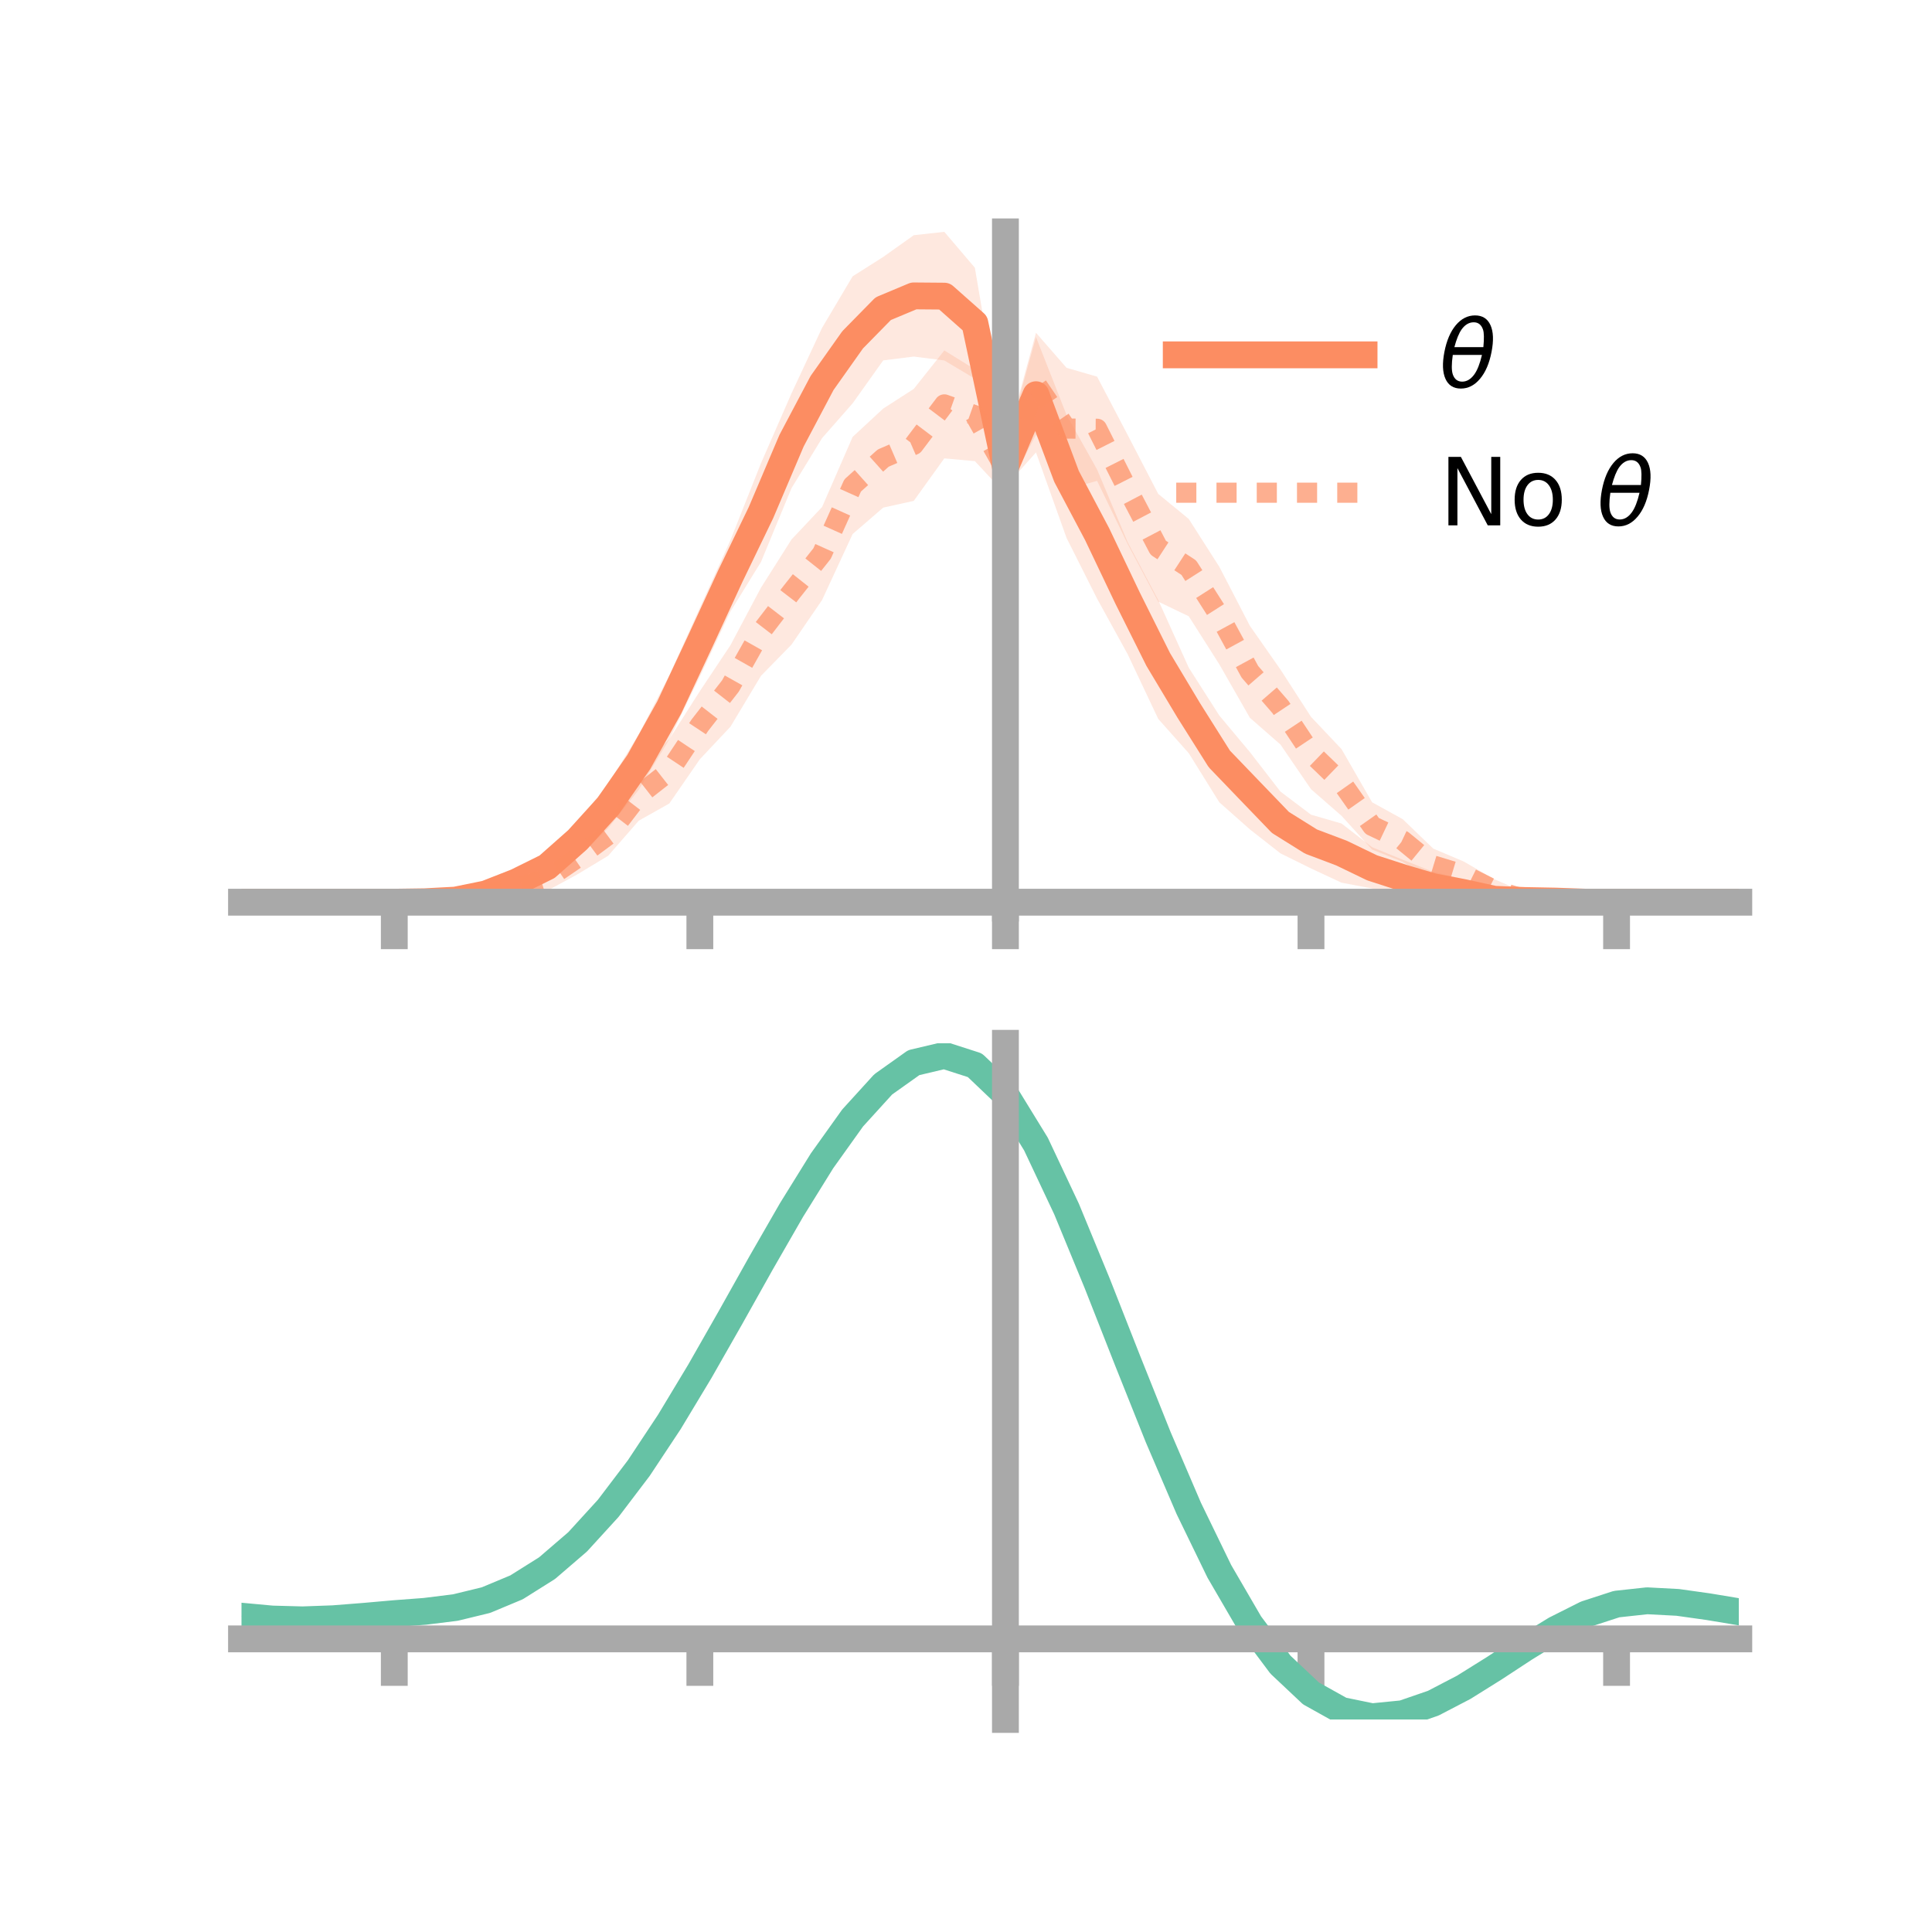 <?xml version="1.0" encoding="utf-8" standalone="no"?>
<!DOCTYPE svg PUBLIC "-//W3C//DTD SVG 1.1//EN"
  "http://www.w3.org/Graphics/SVG/1.1/DTD/svg11.dtd">
<!-- Created with matplotlib (https://matplotlib.org/) -->
<svg height="144pt" version="1.1" viewBox="0 0 144 144" width="144pt" xmlns="http://www.w3.org/2000/svg" xmlns:xlink="http://www.w3.org/1999/xlink">
 <defs>
  <style type="text/css">*{stroke-linecap:butt;stroke-linejoin:round;}</style>
 </defs>
 <g id="figure_1">
  <g id="patch_1">
   <path d="M 0 144 
L 144 144 
L 144 0 
L 0 0 
z
" style="fill:none;"/>
  </g>
  <g id="axes_1">
   <g id="patch_2">
    <path d="M 18 67.68 
L 129.6 67.68 
L 129.6 17.28 
L 18 17.28 
z
" style="fill:none;"/>
   </g>
   <g id="PolyCollection_1">
    <path clip-path="url(#p4c6fd66a71)" d="M 18 67.243 
L 18 67.243 
L 20.278 67.243 
L 22.555 67.243 
L 24.833 67.243 
L 27.11 67.243 
L 29.388 67.238 
L 31.665 67.096 
L 33.943 66.835 
L 36.22 66.154 
L 38.498 65.024 
L 40.776 63.616 
L 43.053 61.265 
L 45.331 58.422 
L 47.608 54.736 
L 49.886 50.338 
L 52.163 45.297 
L 54.441 40.269 
L 56.718 34.529 
L 58.996 29.317 
L 61.273 24.436 
L 63.551 20.595 
L 65.829 19.151 
L 68.106 17.532 
L 70.384 17.28 
L 72.661 19.955 
L 74.939 33.355 
L 77.216 25.12 
L 79.494 30.926 
L 81.771 34.997 
L 84.049 40.416 
L 86.327 44.726 
L 88.604 49.766 
L 90.882 53.333 
L 93.159 56.055 
L 95.437 59 
L 97.714 60.721 
L 99.992 61.38 
L 102.269 63.145 
L 104.547 64.077 
L 106.824 64.983 
L 109.102 65.523 
L 111.38 66.376 
L 113.657 66.702 
L 115.935 66.881 
L 118.212 67.142 
L 120.49 67.241 
L 122.767 67.243 
L 125.045 67.243 
L 127.322 67.243 
L 129.6 67.243 
L 129.6 67.243 
L 129.6 67.243 
L 127.322 67.243 
L 125.045 67.243 
L 122.767 67.243 
L 120.49 67.248 
L 118.212 67.342 
L 115.935 67.445 
L 113.657 67.536 
L 111.38 67.68 
L 109.102 67.533 
L 106.824 67.201 
L 104.547 66.766 
L 102.269 66.223 
L 99.992 65.79 
L 97.714 64.727 
L 95.437 63.604 
L 93.159 61.817 
L 90.882 59.8 
L 88.604 56.141 
L 86.327 53.581 
L 84.049 48.76 
L 81.771 44.622 
L 79.494 40.094 
L 77.216 33.72 
L 74.939 36.272 
L 72.661 28.225 
L 70.384 26.866 
L 68.106 26.576 
L 65.829 26.862 
L 63.551 30.061 
L 61.273 32.654 
L 58.996 36.382 
L 56.718 41.886 
L 54.441 45.581 
L 52.163 50.427 
L 49.886 55.104 
L 47.608 58.867 
L 45.331 61.727 
L 43.053 63.913 
L 40.776 65.593 
L 38.498 66.44 
L 36.22 67.098 
L 33.943 67.346 
L 31.665 67.325 
L 29.388 67.247 
L 27.11 67.243 
L 24.833 67.243 
L 22.555 67.243 
L 20.278 67.243 
L 18 67.243 
z
" style="fill:#fc8d62;fill-opacity:0.2;"/>
   </g>
   <g id="PolyCollection_2">
    <path clip-path="url(#p4c6fd66a71)" d="M 18 67.243 
L 18 67.243 
L 20.278 67.243 
L 22.555 67.243 
L 24.833 67.243 
L 27.11 67.243 
L 29.388 67.243 
L 31.665 67.134 
L 33.943 66.749 
L 36.22 65.979 
L 38.498 65.475 
L 40.776 64.567 
L 43.053 62.696 
L 45.331 60.691 
L 47.608 57.371 
L 49.886 55.087 
L 52.163 51.515 
L 54.441 48.094 
L 56.718 43.805 
L 58.996 40.207 
L 61.273 37.791 
L 63.551 32.564 
L 65.829 30.453 
L 68.106 28.988 
L 70.384 26.119 
L 72.661 27.53 
L 74.939 33.176 
L 77.216 24.803 
L 79.494 27.415 
L 81.771 28.074 
L 84.049 32.418 
L 86.327 36.811 
L 88.604 38.682 
L 90.882 42.247 
L 93.159 46.644 
L 95.437 49.899 
L 97.714 53.428 
L 99.992 55.837 
L 102.269 59.798 
L 104.547 61.053 
L 106.824 63.248 
L 109.102 64.214 
L 111.38 65.533 
L 113.657 66.512 
L 115.935 66.953 
L 118.212 67.202 
L 120.49 67.243 
L 122.767 67.243 
L 125.045 67.243 
L 127.322 67.243 
L 129.6 67.243 
L 129.6 67.243 
L 129.6 67.243 
L 127.322 67.243 
L 125.045 67.243 
L 122.767 67.243 
L 120.49 67.244 
L 118.212 67.316 
L 115.935 67.444 
L 113.657 67.557 
L 111.38 67.143 
L 109.102 66.184 
L 106.824 65.764 
L 104.547 64.231 
L 102.269 63.322 
L 99.992 60.809 
L 97.714 58.821 
L 95.437 55.492 
L 93.159 53.5 
L 90.882 49.517 
L 88.604 45.934 
L 86.327 44.842 
L 84.049 40.541 
L 81.771 35.84 
L 79.494 36.47 
L 77.216 32.4 
L 74.939 36.812 
L 72.661 34.371 
L 70.384 34.164 
L 68.106 37.332 
L 65.829 37.835 
L 63.551 39.803 
L 61.273 44.722 
L 58.996 48.044 
L 56.718 50.374 
L 54.441 54.168 
L 52.163 56.59 
L 49.886 59.888 
L 47.608 61.171 
L 45.331 63.783 
L 43.053 65.159 
L 40.776 66.396 
L 38.498 66.921 
L 36.22 67.198 
L 33.943 67.305 
L 31.665 67.281 
L 29.388 67.244 
L 27.11 67.243 
L 24.833 67.243 
L 22.555 67.243 
L 20.278 67.243 
L 18 67.243 
z
" style="fill:#fc8d62;fill-opacity:0.2;"/>
   </g>
   <g id="matplotlib.axis_1">
    <g id="xtick_1">
     <g id="line2d_1">
      <defs>
       <path d="M 0 0 
L 0 3.5 
" id="m5905e7d7ec" style="stroke:#a9a9a9;stroke-width:2;"/>
      </defs>
      <g>
       <use style="fill:#a9a9a9;stroke:#a9a9a9;stroke-width:2;" x="29.388" xlink:href="#m5905e7d7ec" y="67.243"/>
      </g>
     </g>
    </g>
    <g id="xtick_2">
     <g id="line2d_2">
      <g>
       <use style="fill:#a9a9a9;stroke:#a9a9a9;stroke-width:2;" x="52.163" xlink:href="#m5905e7d7ec" y="67.243"/>
      </g>
     </g>
    </g>
    <g id="xtick_3">
     <g id="line2d_3">
      <g>
       <use style="fill:#a9a9a9;stroke:#a9a9a9;stroke-width:2;" x="74.939" xlink:href="#m5905e7d7ec" y="67.243"/>
      </g>
     </g>
    </g>
    <g id="xtick_4">
     <g id="line2d_4">
      <g>
       <use style="fill:#a9a9a9;stroke:#a9a9a9;stroke-width:2;" x="97.714" xlink:href="#m5905e7d7ec" y="67.243"/>
      </g>
     </g>
    </g>
    <g id="xtick_5">
     <g id="line2d_5">
      <g>
       <use style="fill:#a9a9a9;stroke:#a9a9a9;stroke-width:2;" x="120.49" xlink:href="#m5905e7d7ec" y="67.243"/>
      </g>
     </g>
    </g>
   </g>
   <g id="matplotlib.axis_2"/>
   <g id="line2d_6">
    <path clip-path="url(#p4c6fd66a71)" d="M 18 67.243 
L 20.278 67.243 
L 22.555 67.243 
L 24.833 67.243 
L 27.11 67.243 
L 29.388 67.243 
L 31.665 67.211 
L 33.943 67.09 
L 36.22 66.626 
L 38.498 65.732 
L 40.776 64.604 
L 43.053 62.589 
L 45.331 60.075 
L 47.608 56.802 
L 49.886 52.721 
L 52.163 47.862 
L 54.441 42.925 
L 56.718 38.208 
L 58.996 32.85 
L 61.273 28.545 
L 63.551 25.328 
L 65.829 23.007 
L 68.106 22.054 
L 70.384 22.073 
L 72.661 24.09 
L 74.939 34.813 
L 77.216 29.42 
L 79.494 35.51 
L 81.771 39.809 
L 84.049 44.588 
L 86.327 49.153 
L 88.604 52.953 
L 90.882 56.567 
L 93.159 58.936 
L 95.437 61.302 
L 97.714 62.724 
L 99.992 63.585 
L 102.269 64.684 
L 104.547 65.421 
L 106.824 66.092 
L 109.102 66.528 
L 111.38 67.028 
L 113.657 67.119 
L 115.935 67.163 
L 118.212 67.242 
L 120.49 67.244 
L 122.767 67.243 
L 125.045 67.243 
L 127.322 67.243 
L 129.6 67.243 
" style="fill:none;stroke:#fc8d62;stroke-linecap:square;stroke-width:2;"/>
   </g>
   <g id="line2d_7">
    <path clip-path="url(#p4c6fd66a71)" d="M 18 67.243 
L 20.278 67.243 
L 22.555 67.243 
L 24.833 67.243 
L 27.11 67.243 
L 29.388 67.243 
L 31.665 67.207 
L 33.943 67.027 
L 36.22 66.589 
L 38.498 66.198 
L 40.776 65.482 
L 43.053 63.927 
L 45.331 62.237 
L 47.608 59.271 
L 49.886 57.488 
L 52.163 54.053 
L 54.441 51.131 
L 56.718 47.089 
L 58.996 44.126 
L 61.273 41.257 
L 63.551 36.183 
L 65.829 34.144 
L 68.106 33.16 
L 70.384 30.141 
L 72.661 30.95 
L 74.939 34.994 
L 77.216 28.601 
L 79.494 31.943 
L 81.771 31.957 
L 84.049 36.479 
L 86.327 40.827 
L 88.604 42.308 
L 90.882 45.882 
L 93.159 50.072 
L 95.437 52.696 
L 97.714 56.124 
L 99.992 58.323 
L 102.269 61.56 
L 104.547 62.642 
L 106.824 64.506 
L 109.102 65.199 
L 111.38 66.338 
L 113.657 67.035 
L 115.935 67.198 
L 118.212 67.259 
L 120.49 67.244 
L 122.767 67.243 
L 125.045 67.243 
L 127.322 67.243 
L 129.6 67.243 
" style="fill:none;stroke:#fc8d62;stroke-dasharray:1.5,1.5;stroke-dashoffset:0;stroke-opacity:0.7;stroke-width:1.5;"/>
   </g>
   <g id="patch_3">
    <path d="M 74.939 67.68 
L 74.939 17.28 
" style="fill:none;stroke:#a9a9a9;stroke-linecap:square;stroke-linejoin:miter;stroke-width:2;"/>
   </g>
   <g id="patch_4">
    <path d="M 129.6 67.68 
L 129.6 17.28 
" style="fill:none;"/>
   </g>
   <g id="patch_5">
    <path d="M 18 67.243 
L 129.6 67.243 
" style="fill:none;stroke:#a9a9a9;stroke-linecap:square;stroke-linejoin:miter;stroke-width:2;"/>
   </g>
   <g id="patch_6">
    <path d="M 18 17.28 
L 129.6 17.28 
" style="fill:none;"/>
   </g>
   <g id="legend_1">
    <g id="line2d_8">
     <path d="M 87.67 26.449 
L 101.67 26.449 
" style="fill:none;stroke:#fc8d62;stroke-linecap:square;stroke-width:2;"/>
    </g>
    <g id="line2d_9"/>
    <g id="text_1">
     <!-- $\theta$ -->
     <g transform="translate(107.27 28.899)scale(0.07 -0.07)">
      <defs>
       <path d="M 45.516 34.672 
L 14.453 34.672 
Q 12.359 20.062 14.5 13.875 
Q 17.188 6.25 24.469 6.25 
Q 31.781 6.25 37.359 13.922 
Q 42.234 20.656 45.516 34.672 
z
M 47.016 42.969 
Q 48.344 56.844 46.625 61.719 
Q 43.953 69.438 36.766 69.438 
Q 29.297 69.438 23.828 61.812 
Q 19.531 55.672 16.156 42.969 
z
M 38.188 76.766 
Q 49.906 76.766 54.594 66.406 
Q 59.281 56.109 55.719 37.844 
Q 52.203 19.625 43.453 9.281 
Q 34.766 -1.125 23.047 -1.125 
Q 11.281 -1.125 6.641 9.281 
Q 2 19.625 5.516 37.844 
Q 9.078 56.109 17.719 66.406 
Q 26.422 76.766 38.188 76.766 
z
" id="DejaVuSans-Oblique-952"/>
      </defs>
      <use transform="translate(0 0.234)" xlink:href="#DejaVuSans-Oblique-952"/>
     </g>
    </g>
    <g id="line2d_10">
     <path d="M 87.67 36.724 
L 101.67 36.724 
" style="fill:none;stroke:#fc8d62;stroke-dasharray:1.5,1.5;stroke-dashoffset:0;stroke-opacity:0.7;stroke-width:1.5;"/>
    </g>
    <g id="line2d_11"/>
    <g id="text_2">
     <!-- No $\theta$ -->
     <g transform="translate(107.27 39.174)scale(0.07 -0.07)">
      <defs>
       <path d="M 9.812 72.906 
L 23.094 72.906 
L 55.422 11.922 
L 55.422 72.906 
L 64.984 72.906 
L 64.984 0 
L 51.703 0 
L 19.391 60.984 
L 19.391 0 
L 9.812 0 
z
" id="DejaVuSans-78"/>
       <path d="M 30.609 48.391 
Q 23.391 48.391 19.188 42.75 
Q 14.984 37.109 14.984 27.297 
Q 14.984 17.484 19.156 11.844 
Q 23.344 6.203 30.609 6.203 
Q 37.797 6.203 41.984 11.859 
Q 46.188 17.531 46.188 27.297 
Q 46.188 37.016 41.984 42.703 
Q 37.797 48.391 30.609 48.391 
z
M 30.609 56 
Q 42.328 56 49.016 48.375 
Q 55.719 40.766 55.719 27.297 
Q 55.719 13.875 49.016 6.219 
Q 42.328 -1.422 30.609 -1.422 
Q 18.844 -1.422 12.172 6.219 
Q 5.516 13.875 5.516 27.297 
Q 5.516 40.766 12.172 48.375 
Q 18.844 56 30.609 56 
z
" id="DejaVuSans-111"/>
       <path id="DejaVuSans-32"/>
      </defs>
      <use transform="translate(0 0.234)" xlink:href="#DejaVuSans-78"/>
      <use transform="translate(74.805 0.234)" xlink:href="#DejaVuSans-111"/>
      <use transform="translate(135.986 0.234)" xlink:href="#DejaVuSans-32"/>
      <use transform="translate(167.773 0.234)" xlink:href="#DejaVuSans-Oblique-952"/>
     </g>
    </g>
   </g>
  </g>
  <g id="axes_2">
   <g id="patch_7">
    <path d="M 18 128.16 
L 129.6 128.16 
L 129.6 77.76 
L 18 77.76 
z
" style="fill:none;"/>
   </g>
   <g id="PolyCollection_3">
    <path clip-path="url(#p10c06baeb4)" d="M 18 120.501 
L 18 120.424 
L 20.278 120.644 
L 22.555 120.705 
L 24.833 120.616 
L 27.11 120.427 
L 29.388 120.219 
L 31.665 120.041 
L 33.943 119.753 
L 36.22 119.193 
L 38.498 118.232 
L 40.776 116.779 
L 43.053 114.783 
L 45.331 112.236 
L 47.608 109.17 
L 49.886 105.653 
L 52.163 101.785 
L 54.441 97.698 
L 56.718 93.544 
L 58.996 89.499 
L 61.273 85.752 
L 63.551 82.502 
L 65.829 79.953 
L 68.106 78.306 
L 70.384 77.76 
L 72.661 78.505 
L 74.939 80.71 
L 77.216 84.467 
L 79.494 89.371 
L 81.771 94.97 
L 84.049 100.844 
L 86.327 106.626 
L 88.604 112.015 
L 90.882 116.778 
L 93.159 120.749 
L 95.437 123.834 
L 97.714 126.001 
L 99.992 127.281 
L 102.269 127.753 
L 104.547 127.533 
L 106.824 126.761 
L 109.102 125.593 
L 111.38 124.193 
L 113.657 122.724 
L 115.935 121.347 
L 118.212 120.215 
L 120.49 119.479 
L 122.767 119.234 
L 125.045 119.359 
L 127.322 119.689 
L 129.6 120.081 
L 129.6 120.183 
L 129.6 120.183 
L 127.322 119.817 
L 125.045 119.507 
L 122.767 119.393 
L 120.49 119.643 
L 118.212 120.389 
L 115.935 121.547 
L 113.657 122.966 
L 111.38 124.484 
L 109.102 125.93 
L 106.824 127.133 
L 104.547 127.928 
L 102.269 128.16 
L 99.992 127.696 
L 97.714 126.435 
L 95.437 124.313 
L 93.159 121.311 
L 90.882 117.457 
L 88.604 112.841 
L 86.327 107.615 
L 84.049 102.003 
L 81.771 96.297 
L 79.494 90.852 
L 77.216 86.081 
L 74.939 82.427 
L 72.661 80.288 
L 70.384 79.57 
L 68.106 80.101 
L 65.829 81.693 
L 63.551 84.151 
L 61.273 87.277 
L 58.996 90.874 
L 56.718 94.75 
L 54.441 98.724 
L 52.163 102.63 
L 49.886 106.324 
L 47.608 109.684 
L 45.331 112.616 
L 43.053 115.058 
L 40.776 116.982 
L 38.498 118.393 
L 36.22 119.333 
L 33.943 119.881 
L 31.665 120.159 
L 29.388 120.325 
L 27.11 120.518 
L 24.833 120.688 
L 22.555 120.762 
L 20.278 120.702 
L 18 120.501 
z
" style="fill:#66c2a5;fill-opacity:0.2;"/>
   </g>
   <g id="matplotlib.axis_3">
    <g id="xtick_6">
     <g id="line2d_12">
      <g>
       <use style="fill:#a9a9a9;stroke:#a9a9a9;stroke-width:2;" x="29.388" xlink:href="#m5905e7d7ec" y="122.151"/>
      </g>
     </g>
    </g>
    <g id="xtick_7">
     <g id="line2d_13">
      <g>
       <use style="fill:#a9a9a9;stroke:#a9a9a9;stroke-width:2;" x="52.163" xlink:href="#m5905e7d7ec" y="122.151"/>
      </g>
     </g>
    </g>
    <g id="xtick_8">
     <g id="line2d_14">
      <g>
       <use style="fill:#a9a9a9;stroke:#a9a9a9;stroke-width:2;" x="74.939" xlink:href="#m5905e7d7ec" y="122.151"/>
      </g>
     </g>
    </g>
    <g id="xtick_9">
     <g id="line2d_15">
      <g>
       <use style="fill:#a9a9a9;stroke:#a9a9a9;stroke-width:2;" x="97.714" xlink:href="#m5905e7d7ec" y="122.151"/>
      </g>
     </g>
    </g>
    <g id="xtick_10">
     <g id="line2d_16">
      <g>
       <use style="fill:#a9a9a9;stroke:#a9a9a9;stroke-width:2;" x="120.49" xlink:href="#m5905e7d7ec" y="122.151"/>
      </g>
     </g>
    </g>
   </g>
   <g id="matplotlib.axis_4"/>
   <g id="line2d_17">
    <path clip-path="url(#p10c06baeb4)" d="M 18 120.462 
L 20.278 120.673 
L 22.555 120.734 
L 24.833 120.652 
L 27.11 120.473 
L 29.388 120.272 
L 31.665 120.1 
L 33.943 119.817 
L 36.22 119.263 
L 38.498 118.312 
L 40.776 116.88 
L 43.053 114.921 
L 45.331 112.426 
L 47.608 109.427 
L 49.886 105.988 
L 52.163 102.208 
L 54.441 98.211 
L 56.718 94.147 
L 58.996 90.186 
L 61.273 86.515 
L 63.551 83.327 
L 65.829 80.823 
L 68.106 79.204 
L 70.384 78.665 
L 72.661 79.397 
L 74.939 81.568 
L 77.216 85.274 
L 79.494 90.111 
L 81.771 95.633 
L 84.049 101.423 
L 86.327 107.121 
L 88.604 112.428 
L 90.882 117.118 
L 93.159 121.03 
L 95.437 124.074 
L 97.714 126.218 
L 99.992 127.489 
L 102.269 127.957 
L 104.547 127.731 
L 106.824 126.947 
L 109.102 125.761 
L 111.38 124.338 
L 113.657 122.845 
L 115.935 121.447 
L 118.212 120.302 
L 120.49 119.561 
L 122.767 119.313 
L 125.045 119.433 
L 127.322 119.753 
L 129.6 120.132 
" style="fill:none;stroke:#66c2a5;stroke-linecap:square;stroke-width:2;"/>
   </g>
   <g id="patch_8">
    <path d="M 74.939 128.16 
L 74.939 77.76 
" style="fill:none;stroke:#a9a9a9;stroke-linecap:square;stroke-linejoin:miter;stroke-width:2;"/>
   </g>
   <g id="patch_9">
    <path d="M 129.6 128.16 
L 129.6 77.76 
" style="fill:none;"/>
   </g>
   <g id="patch_10">
    <path d="M 18 122.151 
L 129.6 122.151 
" style="fill:none;stroke:#a9a9a9;stroke-linecap:square;stroke-linejoin:miter;stroke-width:2;"/>
   </g>
   <g id="patch_11">
    <path d="M 18 77.76 
L 129.6 77.76 
" style="fill:none;"/>
   </g>
  </g>
 </g>
 <defs>
  <clipPath id="p4c6fd66a71">
   <rect height="50.4" width="111.6" x="18" y="17.28"/>
  </clipPath>
  <clipPath id="p10c06baeb4">
   <rect height="50.4" width="111.6" x="18" y="77.76"/>
  </clipPath>
 </defs>
</svg>
